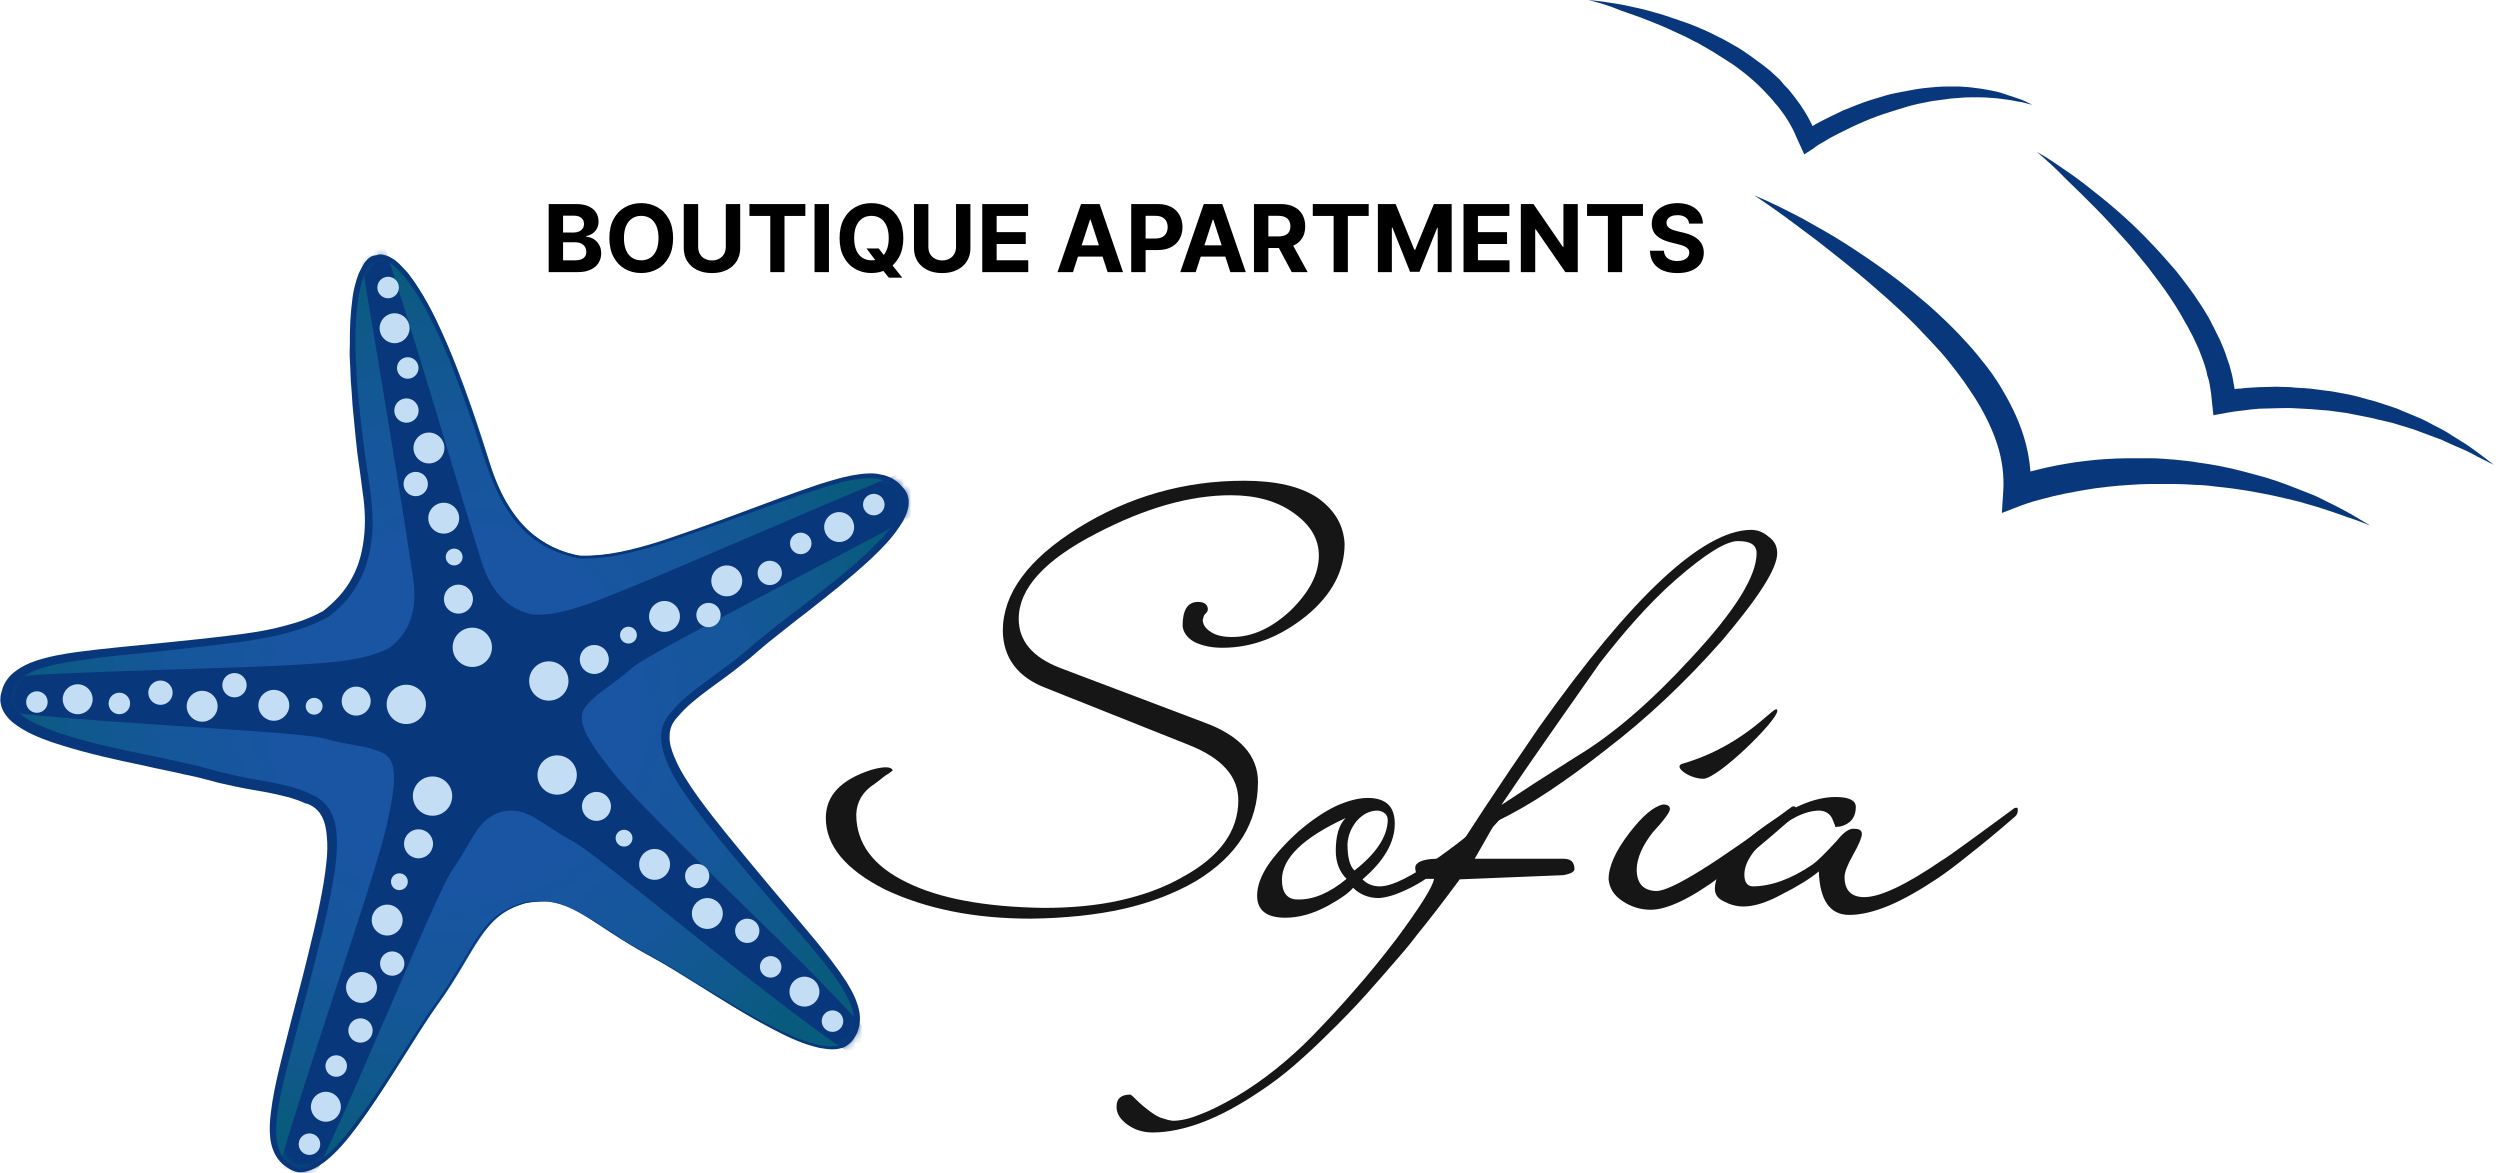 <svg width="358" height="168" viewBox="0 0 358 168" fill="none" xmlns="http://www.w3.org/2000/svg">
<g clip-path="url(#clip0_232_324)">
<path d="M75.105 129.275C81.608 128.002 84.558 132.356 92.939 136.845C101.32 141.334 118.216 154.198 121.77 148.771C125.323 143.344 117.479 137.18 103.466 119.962C96.493 111.386 93.073 105.892 96.493 102.341C98.839 99.326 102.795 97.383 107.824 93.028C114.931 86.797 132.9 75.407 129.078 70.181C125.256 64.956 116.741 70.114 95.755 77.216C90.257 79.092 86.033 79.762 82.815 79.628C77.384 78.623 72.49 75.139 69.741 66.094C59.483 32.997 53.918 36.816 53.918 36.816C53.918 36.816 47.28 35.811 52.443 70.047C53.85 79.36 50.968 84.653 46.542 87.936C43.726 89.477 39.636 90.683 33.87 91.42C11.946 94.167 1.956 93.229 0.816 99.594C-0.324 105.959 20.729 108.371 29.915 110.85C36.351 112.592 40.776 112.592 44.196 114.267C48.822 115.942 48.151 122.374 45.604 133.16C40.508 154.734 36.15 163.712 41.715 167.062C47.28 170.345 56.868 151.451 62.433 143.746C67.93 136.175 68.668 130.95 75.105 129.275Z" fill="#165CA9"/>
<path d="M75.431 129.275C81.934 128.002 84.885 132.356 93.265 136.845C101.646 141.334 118.542 154.198 122.096 148.771C125.649 143.344 117.805 137.18 103.792 119.962C96.819 111.386 93.4 105.892 96.819 102.341C99.166 99.326 103.121 97.383 108.15 93.028C115.257 86.797 133.226 75.407 129.404 70.181C125.582 64.956 117.067 70.114 96.081 77.216C90.584 79.092 86.359 79.762 83.141 79.628C77.71 78.623 72.816 75.139 70.067 66.094C59.809 32.997 54.244 36.816 54.244 36.816C54.244 36.816 47.606 35.811 52.769 70.047C54.177 79.36 51.294 84.653 46.868 87.936C44.053 89.477 39.963 90.683 34.197 91.42C12.272 94.167 2.282 93.229 1.142 99.594C0.002 105.959 21.055 108.371 30.241 110.85C36.677 112.592 41.102 112.592 44.522 114.267C49.148 115.942 48.478 122.374 45.93 133.16C40.834 154.734 36.476 163.712 42.041 167.062C47.606 170.345 57.194 151.451 62.759 143.746C68.257 136.175 68.994 130.95 75.431 129.275Z" fill="url(#paint0_radial_232_324)"/>
<mask id="mask0_232_324" style="mask-type:alpha" maskUnits="userSpaceOnUse" x="1" y="36" width="129" height="132">
<path d="M75.431 129.275C81.934 128.002 84.885 132.356 93.265 136.845C101.646 141.334 118.542 154.198 122.096 148.771C125.649 143.344 117.805 137.18 103.792 119.962C96.819 111.386 93.4 105.892 96.819 102.341C99.166 99.326 103.121 97.383 108.15 93.028C115.257 86.797 133.226 75.407 129.404 70.181C125.582 64.956 117.067 70.114 96.081 77.216C90.584 79.092 86.359 79.762 83.141 79.628C77.71 78.623 72.816 75.139 70.067 66.094C59.809 32.997 54.244 36.816 54.244 36.816C54.244 36.816 47.606 35.811 52.769 70.047C54.177 79.36 51.294 84.653 46.868 87.936C44.053 89.477 39.963 90.683 34.197 91.42C12.272 94.167 2.282 93.229 1.142 99.594C0.002 105.959 21.055 108.371 30.241 110.85C36.677 112.592 41.102 112.592 44.522 114.267C49.148 115.942 48.478 122.374 45.93 133.16C40.834 154.734 36.476 163.712 42.041 167.062C47.606 170.345 57.194 151.451 62.759 143.746C68.257 136.175 68.994 130.95 75.431 129.275Z" fill="url(#paint1_radial_232_324)"/>
</mask>
<g mask="url(#mask0_232_324)">
<path d="M71.947 116.21C75.635 115.474 77.311 117.952 82.071 120.498C86.831 123.044 125.518 156.41 127.529 153.328C129.541 150.246 96.017 120.632 88.038 110.918C84.082 106.027 82.138 102.945 84.082 100.935C85.423 99.26 87.703 98.121 90.519 95.642C94.542 92.091 154.751 62.946 152.605 59.998C150.46 57.05 95.548 82.644 83.68 86.664C80.529 87.736 78.182 88.138 76.372 88.004C73.288 87.401 70.539 85.458 68.93 80.366C63.097 61.606 44.122 -4.656 51.43 35.477C51.43 35.477 56.191 63.214 59.141 82.644C59.945 87.937 58.269 90.885 55.788 92.761C54.179 93.632 51.9 94.302 48.614 94.704C36.144 96.245 -9.449 95.642 -10.052 99.26C-10.723 102.878 41.239 104.285 46.402 105.759C50.022 106.764 52.57 106.764 54.515 107.702C57.129 108.64 56.727 112.325 55.319 118.421C52.436 130.682 34.669 178.252 37.82 180.128C40.971 182.004 61.689 128.806 64.84 124.451C67.857 120.163 68.326 117.215 71.947 116.21Z" fill="#08377C"/>
</g>
<path d="M75.105 129.208C76.245 129.007 77.384 128.94 78.524 129.074C79.664 129.208 80.737 129.543 81.809 130.012C83.888 130.95 85.698 132.29 87.643 133.496C89.52 134.769 91.464 135.908 93.476 136.98C95.487 138.052 97.365 139.258 99.309 140.464C103.198 142.809 107.019 145.221 111.042 147.231C113.054 148.236 115.132 149.174 117.278 149.643C118.35 149.844 119.49 149.978 120.429 149.576C120.898 149.375 121.233 149.04 121.569 148.638C121.837 148.169 122.038 147.7 122.172 147.164C122.44 146.159 122.239 145.087 121.904 144.015C121.502 143.01 120.965 142.005 120.362 141.067C119.155 139.191 117.68 137.449 116.272 135.707L107.422 125.456C104.472 121.972 101.589 118.555 98.907 114.87C97.566 112.994 96.292 111.118 95.42 108.907C95.018 107.835 94.616 106.629 94.683 105.356C94.683 104.083 95.286 102.81 96.158 101.939L96.091 102.006C97.432 100.331 99.041 99.126 100.65 97.919C102.259 96.713 103.868 95.575 105.41 94.369C106.215 93.766 106.952 93.096 107.69 92.493C108.427 91.823 109.232 91.22 110.036 90.55C111.579 89.277 113.188 88.071 114.797 86.865C117.948 84.453 121.166 81.974 124.049 79.294C125.457 77.954 126.865 76.547 128.005 74.939C128.542 74.135 129.011 73.264 129.145 72.393C129.212 71.924 129.212 71.522 129.078 71.12C129.011 70.919 128.877 70.718 128.81 70.517C128.676 70.316 128.542 70.115 128.408 69.981C127.804 69.311 126.999 68.842 126.061 68.641C125.122 68.44 124.184 68.44 123.178 68.574C121.233 68.775 119.289 69.378 117.412 69.981C113.59 71.187 109.835 72.594 106.081 73.934C102.326 75.274 98.571 76.614 94.75 77.887C92.805 78.49 90.861 79.026 88.916 79.428C86.972 79.83 84.894 80.031 82.882 79.964C80.67 79.495 78.457 78.691 76.58 77.284C74.703 75.944 73.227 74.068 72.088 72.125C70.948 70.115 70.143 67.971 69.406 65.827C68.668 63.683 68.065 61.539 67.26 59.395L66.12 56.179C65.718 55.107 65.316 54.102 64.913 53.03L64.31 51.422L63.64 49.881C63.17 48.876 62.768 47.804 62.232 46.799C61.762 45.794 61.226 44.789 60.69 43.784C60.421 43.315 60.153 42.779 59.818 42.31L58.879 40.903C58.544 40.434 58.209 40.032 57.873 39.563C57.538 39.161 57.136 38.759 56.734 38.357L56.13 37.821C55.929 37.687 55.661 37.553 55.46 37.419C55.326 37.352 55.259 37.352 55.125 37.285C54.99 37.218 54.923 37.218 54.789 37.218C54.655 37.218 54.588 37.151 54.454 37.218C54.387 37.218 54.253 37.285 54.186 37.285H53.985L53.918 37.352C53.918 37.352 53.784 37.352 53.65 37.419C53.583 37.419 53.448 37.486 53.381 37.553C53.247 37.62 53.18 37.687 53.113 37.754C53.046 37.821 52.912 37.955 52.845 38.022C52.711 38.223 52.577 38.424 52.443 38.692L52.108 39.429C51.906 39.965 51.772 40.501 51.638 41.037C51.504 41.573 51.437 42.109 51.303 42.645L51.102 44.32C51.035 44.856 51.035 45.459 50.968 45.995C50.901 47.134 50.901 48.273 50.901 49.345C50.901 50.484 50.968 51.623 51.035 52.695L51.102 54.37L51.236 56.045C51.37 57.184 51.437 58.323 51.571 59.395L51.973 62.745C52.242 65.023 52.577 67.234 52.912 69.445C53.247 71.723 53.448 74.001 53.314 76.346C53.113 78.624 52.644 80.969 51.504 83.113C50.431 85.257 48.822 86.999 46.945 88.406H46.878C45.068 89.411 43.123 90.081 41.179 90.617C39.234 91.153 37.223 91.488 35.212 91.823C31.189 92.359 27.233 92.761 23.277 93.23C19.321 93.632 15.298 93.967 11.343 94.57C9.398 94.838 7.454 95.173 5.644 95.776C3.833 96.379 2.224 97.383 1.755 99.126C1.688 99.326 1.621 99.528 1.621 99.728C1.621 99.93 1.554 100.13 1.621 100.264C1.621 100.599 1.822 101.001 2.023 101.336C2.492 102.006 3.297 102.609 4.101 103.078C5.778 104.016 7.588 104.686 9.465 105.289C13.22 106.495 17.176 107.299 21.064 108.103C23.009 108.505 24.953 108.907 26.965 109.376C27.97 109.577 28.909 109.845 29.915 110.113C30.853 110.381 31.859 110.649 32.798 110.85C34.742 111.319 36.687 111.654 38.631 111.989C40.575 112.391 42.654 112.793 44.531 113.731H44.464C45.671 114.133 46.744 115.071 47.347 116.21C47.95 117.349 48.152 118.555 48.219 119.761C48.353 122.106 48.018 124.384 47.615 126.662C46.811 131.151 45.671 135.506 44.531 139.928L41.045 153.06C40.508 155.271 39.972 157.415 39.704 159.626C39.57 160.698 39.502 161.837 39.57 162.909C39.704 163.981 39.972 165.053 40.642 165.857C40.978 166.258 41.38 166.593 41.849 166.861C42.319 167.129 42.788 167.263 43.257 167.196C44.263 167.129 45.269 166.527 46.14 165.924C47.883 164.584 49.358 162.842 50.7 161.033C53.448 157.482 55.862 153.596 58.276 149.844C59.483 147.968 60.69 146.025 62.031 144.149C63.371 142.34 64.578 140.464 65.718 138.521C66.925 136.578 67.998 134.568 69.406 132.826C70.143 131.955 70.948 131.151 71.954 130.548C72.959 129.945 74.032 129.476 75.105 129.208ZM75.172 129.342C74.099 129.677 73.026 130.079 72.088 130.682C71.149 131.285 70.344 132.089 69.607 132.96C68.199 134.702 67.126 136.712 65.919 138.655C64.779 140.598 63.573 142.541 62.232 144.35C60.958 146.226 59.751 148.102 58.544 150.045C56.13 153.864 53.784 157.75 51.102 161.368C49.761 163.177 48.286 164.986 46.475 166.393C45.537 167.062 44.531 167.732 43.257 167.866C42.654 167.933 41.983 167.732 41.447 167.397C40.91 167.062 40.441 166.727 40.039 166.258C39.234 165.321 38.832 164.115 38.698 162.976C38.564 161.837 38.631 160.631 38.765 159.492C39.033 157.214 39.502 155.003 40.039 152.792C41.112 148.37 42.252 144.015 43.391 139.66C44.464 135.305 45.604 130.883 46.341 126.461C46.677 124.25 47.012 122.039 46.811 119.895C46.744 118.823 46.542 117.751 46.073 116.88C45.604 116.009 44.866 115.406 43.928 115.071H43.861H43.794C42.117 114.267 40.173 113.865 38.229 113.463C36.284 113.128 34.273 112.793 32.328 112.324C31.323 112.123 30.384 111.855 29.378 111.587C28.44 111.319 27.434 111.118 26.495 110.917C24.551 110.448 22.607 110.113 20.662 109.644C16.773 108.84 12.818 107.969 8.929 106.763C6.985 106.16 5.04 105.49 3.23 104.418C2.358 103.882 1.42 103.279 0.749 102.274C0.414 101.805 0.146 101.202 0.079 100.599C0.012 100.264 0.079 99.996 0.079 99.662C0.146 99.394 0.213 99.126 0.28 98.858C0.414 98.322 0.682 97.785 1.017 97.317C1.353 96.847 1.755 96.446 2.224 96.111C3.096 95.441 4.101 94.972 5.107 94.637C7.119 93.967 9.13 93.632 11.074 93.364C15.097 92.828 19.053 92.493 23.009 92.091C26.965 91.689 30.988 91.287 34.943 90.751C36.888 90.483 38.832 90.148 40.776 89.612C42.654 89.143 44.531 88.473 46.207 87.535L46.14 87.602C47.883 86.262 49.426 84.654 50.431 82.711C51.504 80.768 51.973 78.624 52.175 76.413C52.376 74.202 52.175 71.991 51.839 69.78C51.571 67.502 51.169 65.291 50.968 63.013L50.632 59.596C50.498 58.457 50.431 57.318 50.364 56.179L50.23 54.504L50.163 52.829C50.096 51.69 50.029 50.551 50.096 49.412C50.096 48.273 50.096 47.134 50.163 45.995C50.23 45.392 50.23 44.856 50.297 44.253L50.498 42.511C50.565 41.975 50.7 41.372 50.834 40.836C50.968 40.3 51.169 39.697 51.37 39.161L51.772 38.357C51.906 38.089 52.108 37.821 52.242 37.553C52.644 37.084 53.113 36.548 53.985 36.548L53.717 36.615C54.521 36.213 55.125 36.548 55.728 36.749C55.996 36.883 56.264 37.084 56.533 37.218L57.203 37.821C57.605 38.223 58.008 38.692 58.41 39.094C58.745 39.563 59.08 40.032 59.416 40.501L60.354 41.975C60.69 42.444 60.891 42.98 61.226 43.449C61.762 44.454 62.299 45.459 62.768 46.531C64.712 50.685 66.254 54.906 67.73 59.194C68.467 61.338 69.138 63.482 69.875 65.693C70.546 67.837 71.35 69.981 72.49 71.924C73.63 73.867 75.038 75.676 76.848 76.949C78.658 78.289 80.737 79.16 82.949 79.562C84.894 79.629 86.905 79.428 88.85 79.026C90.794 78.624 92.738 78.088 94.616 77.485C98.437 76.212 102.192 74.872 105.947 73.465C109.701 72.058 113.456 70.651 117.211 69.378C119.155 68.775 121.032 68.172 123.111 67.904C124.116 67.77 125.189 67.703 126.195 67.971C126.731 68.038 127.201 68.239 127.737 68.507C128.206 68.775 128.676 69.11 129.011 69.512C129.212 69.713 129.346 69.914 129.547 70.115C129.681 70.383 129.883 70.584 129.95 70.852C130.151 71.388 130.151 71.991 130.084 72.527C129.883 73.599 129.413 74.537 128.81 75.408C127.67 77.15 126.262 78.557 124.787 79.964C121.837 82.711 118.686 85.19 115.534 87.669C113.925 88.875 112.383 90.148 110.841 91.354C110.036 91.957 109.299 92.627 108.561 93.23C107.824 93.9 107.019 94.57 106.215 95.173C104.673 96.445 102.997 97.585 101.387 98.79C99.778 99.996 98.236 101.202 97.029 102.676C96.292 103.413 95.889 104.351 95.889 105.356C95.822 106.361 96.158 107.433 96.56 108.371C97.365 110.381 98.638 112.257 99.912 114.066C102.527 117.684 105.477 121.168 108.36 124.652C111.243 128.136 114.193 131.553 117.076 135.037C118.484 136.779 119.892 138.588 121.166 140.531C121.77 141.536 122.373 142.541 122.708 143.613C123.111 144.685 123.312 145.958 122.977 147.164C122.843 147.767 122.574 148.303 122.239 148.772C121.904 149.308 121.368 149.71 120.831 149.978C119.624 150.447 118.417 150.246 117.278 150.045C114.998 149.509 112.92 148.571 110.908 147.499C106.885 145.422 103.064 142.943 99.242 140.531C97.297 139.325 95.42 138.119 93.409 137.047C91.397 135.975 89.453 134.769 87.576 133.563C85.698 132.357 83.821 131.017 81.809 130.012C80.804 129.543 79.731 129.208 78.591 129.074C77.384 129.074 76.245 129.141 75.172 129.342Z" fill="#08377C"/>
<path d="M61.939 116.814C63.494 116.814 64.755 115.554 64.755 114C64.755 112.446 63.494 111.186 61.939 111.186C60.384 111.186 59.123 112.446 59.123 114C59.123 115.554 60.384 116.814 61.939 116.814Z" fill="#C3DDF4"/>
<path d="M59.932 122.91C61.08 122.91 62.011 121.98 62.011 120.833C62.011 119.686 61.08 118.756 59.932 118.756C58.784 118.756 57.853 119.686 57.853 120.833C57.853 121.98 58.784 122.91 59.932 122.91Z" fill="#C3DDF4"/>
<path d="M57.193 127.468C57.86 127.468 58.4 126.928 58.4 126.262C58.4 125.596 57.86 125.056 57.193 125.056C56.527 125.056 55.986 125.596 55.986 126.262C55.986 126.928 56.527 127.468 57.193 127.468Z" fill="#C3DDF4"/>
<path d="M55.447 133.966C56.669 133.966 57.66 132.976 57.66 131.755C57.66 130.534 56.669 129.544 55.447 129.544C54.225 129.544 53.234 130.534 53.234 131.755C53.234 132.976 54.225 133.966 55.447 133.966Z" fill="#C3DDF4"/>
<path d="M56.167 139.728C57.13 139.728 57.91 138.948 57.91 137.985C57.91 137.023 57.13 136.243 56.167 136.243C55.204 136.243 54.424 137.023 54.424 137.985C54.424 138.948 55.204 139.728 56.167 139.728Z" fill="#C3DDF4"/>
<path d="M51.769 143.615C52.991 143.615 53.982 142.625 53.982 141.404C53.982 140.182 52.991 139.192 51.769 139.192C50.547 139.192 49.557 140.182 49.557 141.404C49.557 142.625 50.547 143.615 51.769 143.615Z" fill="#C3DDF4"/>
<path d="M51.622 149.309C52.585 149.309 53.365 148.529 53.365 147.566C53.365 146.604 52.585 145.824 51.622 145.824C50.659 145.824 49.879 146.604 49.879 147.566C49.879 148.529 50.659 149.309 51.622 149.309Z" fill="#C3DDF4"/>
<path d="M48.146 154.198C48.997 154.198 49.688 153.508 49.688 152.656C49.688 151.805 48.997 151.115 48.146 151.115C47.294 151.115 46.603 151.805 46.603 152.656C46.603 153.508 47.294 154.198 48.146 154.198Z" fill="#C3DDF4"/>
<path d="M46.667 160.631C47.852 160.631 48.812 159.671 48.812 158.487C48.812 157.303 47.852 156.343 46.667 156.343C45.482 156.343 44.522 157.303 44.522 158.487C44.522 159.671 45.482 160.631 46.667 160.631Z" fill="#C3DDF4"/>
<path d="M44.316 165.387C45.167 165.387 45.858 164.697 45.858 163.846C45.858 162.995 45.167 162.305 44.316 162.305C43.464 162.305 42.773 162.995 42.773 163.846C42.773 164.697 43.464 165.387 44.316 165.387Z" fill="#C3DDF4"/>
<path d="M58.183 103.682C59.738 103.682 60.999 102.422 60.999 100.868C60.999 99.314 59.738 98.054 58.183 98.054C56.628 98.054 55.367 99.314 55.367 100.868C55.367 102.422 56.628 103.682 58.183 103.682Z" fill="#C3DDF4"/>
<path d="M51.004 102.476C52.152 102.476 53.083 101.546 53.083 100.399C53.083 99.251 52.152 98.321 51.004 98.321C49.856 98.321 48.926 99.251 48.926 100.399C48.926 101.546 49.856 102.476 51.004 102.476Z" fill="#C3DDF4"/>
<path d="M44.986 102.341C45.653 102.341 46.193 101.801 46.193 101.135C46.193 100.469 45.653 99.929 44.986 99.929C44.32 99.929 43.779 100.469 43.779 101.135C43.779 101.801 44.32 102.341 44.986 102.341Z" fill="#C3DDF4"/>
<path d="M39.211 103.213C40.433 103.213 41.423 102.223 41.423 101.001C41.423 99.78 40.433 98.79 39.211 98.79C37.989 98.79 36.998 99.78 36.998 101.001C36.998 102.223 37.989 103.213 39.211 103.213Z" fill="#C3DDF4"/>
<path d="M33.577 99.863C34.54 99.863 35.321 99.083 35.321 98.121C35.321 97.159 34.54 96.379 33.577 96.379C32.614 96.379 31.834 97.159 31.834 98.121C31.834 99.083 32.614 99.863 33.577 99.863Z" fill="#C3DDF4"/>
<path d="M28.949 103.347C30.171 103.347 31.162 102.357 31.162 101.136C31.162 99.915 30.171 98.925 28.949 98.925C27.727 98.925 26.736 99.915 26.736 101.136C26.736 102.357 27.727 103.347 28.949 103.347Z" fill="#C3DDF4"/>
<path d="M22.98 100.935C23.942 100.935 24.723 100.155 24.723 99.192C24.723 98.23 23.942 97.45 22.98 97.45C22.017 97.45 21.236 98.23 21.236 99.192C21.236 100.155 22.017 100.935 22.98 100.935Z" fill="#C3DDF4"/>
<path d="M17.091 102.276C17.943 102.276 18.633 101.586 18.633 100.735C18.633 99.883 17.943 99.193 17.091 99.193C16.239 99.193 15.549 99.883 15.549 100.735C15.549 101.586 16.239 102.276 17.091 102.276Z" fill="#C3DDF4"/>
<path d="M11.124 102.276C12.309 102.276 13.27 101.316 13.27 100.132C13.27 98.947 12.309 97.987 11.124 97.987C9.939 97.987 8.979 98.947 8.979 100.132C8.979 101.316 9.939 102.276 11.124 102.276Z" fill="#C3DDF4"/>
<path d="M5.284 102.074C6.136 102.074 6.826 101.384 6.826 100.532C6.826 99.681 6.136 98.991 5.284 98.991C4.433 98.991 3.742 99.681 3.742 100.532C3.742 101.384 4.433 102.074 5.284 102.074Z" fill="#C3DDF4"/>
<path d="M67.636 95.51C69.192 95.51 70.452 94.249 70.452 92.695C70.452 91.141 69.192 89.881 67.636 89.881C66.081 89.881 64.82 91.141 64.82 92.695C64.82 94.249 66.081 95.51 67.636 95.51Z" fill="#C3DDF4"/>
<path d="M65.647 87.87C66.795 87.87 67.725 86.94 67.725 85.793C67.725 84.646 66.795 83.716 65.647 83.716C64.499 83.716 63.568 84.646 63.568 85.793C63.568 86.94 64.499 87.87 65.647 87.87Z" fill="#C3DDF4"/>
<path d="M65.039 80.971C65.705 80.971 66.246 80.431 66.246 79.765C66.246 79.099 65.705 78.559 65.039 78.559C64.372 78.559 63.832 79.099 63.832 79.765C63.832 80.431 64.372 80.971 65.039 80.971Z" fill="#C3DDF4"/>
<path d="M63.541 76.415C64.763 76.415 65.753 75.425 65.753 74.203C65.753 72.982 64.763 71.992 63.541 71.992C62.319 71.992 61.328 72.982 61.328 74.203C61.328 75.425 62.319 76.415 63.541 76.415Z" fill="#C3DDF4"/>
<path d="M59.532 71.054C60.495 71.054 61.276 70.274 61.276 69.311C61.276 68.349 60.495 67.569 59.532 67.569C58.569 67.569 57.789 68.349 57.789 69.311C57.789 70.274 58.569 71.054 59.532 71.054Z" fill="#C3DDF4"/>
<path d="M61.423 66.364C62.645 66.364 63.636 65.374 63.636 64.153C63.636 62.931 62.645 61.941 61.423 61.941C60.202 61.941 59.211 62.931 59.211 64.153C59.211 65.374 60.202 66.364 61.423 66.364Z" fill="#C3DDF4"/>
<path d="M58.204 60.534C59.167 60.534 59.947 59.754 59.947 58.792C59.947 57.83 59.167 57.05 58.204 57.05C57.241 57.05 56.461 57.83 56.461 58.792C56.461 59.754 57.241 60.534 58.204 60.534Z" fill="#C3DDF4"/>
<path d="M58.39 54.237C59.241 54.237 59.932 53.547 59.932 52.696C59.932 51.844 59.241 51.154 58.39 51.154C57.538 51.154 56.848 51.844 56.848 52.696C56.848 53.547 57.538 54.237 58.39 54.237Z" fill="#C3DDF4"/>
<path d="M56.505 49.146C57.69 49.146 58.65 48.186 58.65 47.002C58.65 45.817 57.69 44.857 56.505 44.857C55.32 44.857 54.359 45.817 54.359 47.002C54.359 48.186 55.32 49.146 56.505 49.146Z" fill="#C3DDF4"/>
<path d="M55.577 42.713C56.429 42.713 57.119 42.023 57.119 41.172C57.119 40.321 56.429 39.631 55.577 39.631C54.726 39.631 54.035 40.321 54.035 41.172C54.035 42.023 54.726 42.713 55.577 42.713Z" fill="#C3DDF4"/>
<path d="M78.591 100.332C80.147 100.332 81.407 99.072 81.407 97.517C81.407 95.963 80.147 94.703 78.591 94.703C77.036 94.703 75.775 95.963 75.775 97.517C75.775 99.072 77.036 100.332 78.591 100.332Z" fill="#C3DDF4"/>
<path d="M85.102 96.514C86.25 96.514 87.18 95.584 87.18 94.437C87.18 93.289 86.25 92.359 85.102 92.359C83.954 92.359 83.023 93.289 83.023 94.437C83.023 95.584 83.954 96.514 85.102 96.514Z" fill="#C3DDF4"/>
<path d="M89.994 92.156C90.66 92.156 91.201 91.616 91.201 90.95C91.201 90.284 90.66 89.744 89.994 89.744C89.327 89.744 88.787 90.284 88.787 90.95C88.787 91.616 89.327 92.156 89.994 92.156Z" fill="#C3DDF4"/>
<path d="M95.156 90.483C96.378 90.483 97.368 89.493 97.368 88.272C97.368 87.051 96.378 86.061 95.156 86.061C93.934 86.061 92.943 87.051 92.943 88.272C92.943 89.493 93.934 90.483 95.156 90.483Z" fill="#C3DDF4"/>
<path d="M101.456 89.814C102.419 89.814 103.199 89.034 103.199 88.071C103.199 87.109 102.419 86.329 101.456 86.329C100.493 86.329 99.713 87.109 99.713 88.071C99.713 89.034 100.493 89.814 101.456 89.814Z" fill="#C3DDF4"/>
<path d="M104.072 85.392C105.294 85.392 106.285 84.402 106.285 83.181C106.285 81.96 105.294 80.97 104.072 80.97C102.85 80.97 101.859 81.96 101.859 83.181C101.859 84.402 102.85 85.392 104.072 85.392Z" fill="#C3DDF4"/>
<path d="M110.232 83.784C111.194 83.784 111.975 83.004 111.975 82.042C111.975 81.08 111.194 80.3 110.232 80.3C109.269 80.3 108.488 81.08 108.488 82.042C108.488 83.004 109.269 83.784 110.232 83.784Z" fill="#C3DDF4"/>
<path d="M114.667 79.361C115.519 79.361 116.209 78.671 116.209 77.82C116.209 76.968 115.519 76.278 114.667 76.278C113.815 76.278 113.125 76.968 113.125 77.82C113.125 78.671 113.815 79.361 114.667 79.361Z" fill="#C3DDF4"/>
<path d="M120.167 77.619C121.352 77.619 122.313 76.659 122.313 75.474C122.313 74.29 121.352 73.33 120.167 73.33C118.982 73.33 118.021 74.29 118.021 75.474C118.021 76.659 118.982 77.619 120.167 77.619Z" fill="#C3DDF4"/>
<path d="M125.128 73.8C125.98 73.8 126.67 73.11 126.67 72.259C126.67 71.408 125.98 70.718 125.128 70.718C124.276 70.718 123.586 71.408 123.586 72.259C123.586 73.11 124.276 73.8 125.128 73.8Z" fill="#C3DDF4"/>
<path d="M79.785 113.798C81.34 113.798 82.601 112.538 82.601 110.983C82.601 109.429 81.34 108.169 79.785 108.169C78.23 108.169 76.969 109.429 76.969 110.983C76.969 112.538 78.23 113.798 79.785 113.798Z" fill="#C3DDF4"/>
<path d="M85.412 117.55C86.56 117.55 87.491 116.62 87.491 115.473C87.491 114.326 86.56 113.396 85.412 113.396C84.265 113.396 83.334 114.326 83.334 115.473C83.334 116.62 84.265 117.55 85.412 117.55Z" fill="#C3DDF4"/>
<path d="M89.365 121.233C90.032 121.233 90.572 120.693 90.572 120.026C90.572 119.36 90.032 118.82 89.365 118.82C88.698 118.82 88.158 119.36 88.158 120.026C88.158 120.693 88.698 121.233 89.365 121.233Z" fill="#C3DDF4"/>
<path d="M93.738 125.991C94.96 125.991 95.951 125.001 95.951 123.78C95.951 122.558 94.96 121.568 93.738 121.568C92.516 121.568 91.525 122.558 91.525 123.78C91.525 125.001 92.516 125.991 93.738 125.991Z" fill="#C3DDF4"/>
<path d="M99.837 127.196C100.8 127.196 101.58 126.416 101.58 125.454C101.58 124.492 100.8 123.712 99.837 123.712C98.874 123.712 98.094 124.492 98.094 125.454C98.094 126.416 98.874 127.196 99.837 127.196Z" fill="#C3DDF4"/>
<path d="M101.293 133.025C102.515 133.025 103.505 132.035 103.505 130.814C103.505 129.593 102.515 128.603 101.293 128.603C100.071 128.603 99.08 129.593 99.08 130.814C99.08 132.035 100.071 133.025 101.293 133.025Z" fill="#C3DDF4"/>
<path d="M107.005 135.035C107.968 135.035 108.748 134.255 108.748 133.293C108.748 132.331 107.968 131.551 107.005 131.551C106.042 131.551 105.262 132.331 105.262 133.293C105.262 134.255 106.042 135.035 107.005 135.035Z" fill="#C3DDF4"/>
<path d="M110.36 139.995C111.212 139.995 111.903 139.305 111.903 138.454C111.903 137.603 111.212 136.913 110.36 136.913C109.509 136.913 108.818 137.603 108.818 138.454C108.818 139.305 109.509 139.995 110.36 139.995Z" fill="#C3DDF4"/>
<path d="M115.196 144.147C116.381 144.147 117.342 143.187 117.342 142.003C117.342 140.818 116.381 139.858 115.196 139.858C114.011 139.858 113.051 140.818 113.051 142.003C113.051 143.187 114.011 144.147 115.196 144.147Z" fill="#C3DDF4"/>
<path d="M119.214 147.766C120.066 147.766 120.756 147.076 120.756 146.225C120.756 145.374 120.066 144.684 119.214 144.684C118.362 144.684 117.672 145.374 117.672 146.225C117.672 147.076 118.362 147.766 119.214 147.766Z" fill="#C3DDF4"/>
<path d="M251.197 27.967C253.477 28.905 255.689 30.044 257.902 31.183C258.975 31.786 260.048 32.389 261.12 32.992C262.193 33.595 263.266 34.265 264.339 34.935C266.417 36.275 268.496 37.682 270.507 39.156C272.518 40.63 274.463 42.238 276.34 43.846C278.217 45.52 280.028 47.263 281.704 49.139C282.575 50.077 283.38 51.081 284.185 52.086C284.989 53.091 285.727 54.163 286.397 55.235C287.738 57.446 288.945 59.791 289.75 62.337C290.554 64.883 290.956 67.63 290.755 70.377L288.006 68.367C288.61 68.166 289.146 67.965 289.683 67.831C290.219 67.697 290.755 67.496 291.359 67.362C292.431 67.094 293.571 66.826 294.644 66.625C295.784 66.424 296.857 66.223 297.996 66.089C299.136 65.955 300.209 65.821 301.349 65.754C302.489 65.687 303.561 65.62 304.701 65.62C305.841 65.62 306.914 65.62 308.054 65.62C309.193 65.62 310.266 65.754 311.406 65.821C312.546 65.955 313.618 66.022 314.691 66.223C315.764 66.357 316.904 66.558 317.977 66.759C319.049 66.96 320.122 67.228 321.195 67.496C322.268 67.764 323.34 68.099 324.413 68.367C325.486 68.702 326.492 69.037 327.564 69.439C328.57 69.841 329.643 70.243 330.649 70.645C331.185 70.846 331.654 71.047 332.191 71.315L333.666 72.052C334.671 72.521 335.61 73.057 336.616 73.593C337.554 74.129 338.493 74.732 339.432 75.268C338.426 74.866 337.42 74.464 336.348 74.129C335.342 73.794 334.336 73.392 333.263 73.057C332.258 72.722 331.185 72.387 330.179 72.119C329.173 71.784 328.101 71.583 327.028 71.315C325.955 71.047 324.95 70.846 323.877 70.645C322.804 70.444 321.798 70.243 320.726 70.109C319.653 69.908 318.58 69.841 317.574 69.707C316.502 69.573 315.429 69.439 314.423 69.439C313.35 69.372 312.277 69.305 311.272 69.305C310.199 69.305 309.126 69.305 308.121 69.305C307.048 69.305 305.975 69.372 304.969 69.439C303.897 69.506 302.891 69.573 301.818 69.707C299.74 69.908 297.661 70.31 295.583 70.712C294.577 70.913 293.504 71.181 292.498 71.449C292.029 71.583 291.493 71.717 291.023 71.851C290.554 71.985 290.018 72.186 289.615 72.32L286.665 73.459L286.867 70.31C287.001 68.166 286.732 65.955 286.062 63.811C285.391 61.667 284.386 59.59 283.179 57.58C282.575 56.575 281.905 55.637 281.235 54.632C280.564 53.694 279.827 52.756 279.089 51.818C278.351 50.88 277.547 50.01 276.742 49.139C275.938 48.267 275.066 47.397 274.262 46.526C272.585 44.851 270.775 43.176 268.898 41.568C267.088 39.96 265.21 38.419 263.266 36.878C262.327 36.141 261.321 35.337 260.383 34.6C259.377 33.863 258.438 33.126 257.433 32.389C255.22 30.714 253.209 29.307 251.197 27.967Z" fill="#08377C"/>
<path d="M291.682 21.743C293.358 22.681 294.967 23.82 296.509 24.892C297.314 25.428 298.051 26.031 298.856 26.634C299.593 27.237 300.398 27.84 301.135 28.443C302.61 29.649 304.085 30.922 305.493 32.262C306.164 32.932 306.901 33.602 307.572 34.339C308.242 35.009 308.913 35.746 309.583 36.483C310.254 37.22 310.857 37.957 311.528 38.694C312.131 39.431 312.735 40.235 313.338 41.039L314.21 42.245L315.014 43.451C315.282 43.853 315.551 44.255 315.819 44.724C316.087 45.126 316.355 45.595 316.556 45.997C316.757 46.466 317.026 46.868 317.227 47.337L317.897 48.677C318.299 49.615 318.702 50.553 318.97 51.491L319.238 52.228L319.439 52.965C319.573 53.434 319.707 53.97 319.775 54.439C319.842 54.975 319.976 55.444 320.043 55.98L320.177 57.521L318.165 55.98C318.635 55.846 319.104 55.779 319.506 55.779C319.976 55.712 320.378 55.645 320.847 55.645C321.719 55.511 322.59 55.511 323.462 55.444C324.334 55.444 325.205 55.377 326.077 55.377C326.949 55.444 327.82 55.377 328.692 55.511C329.563 55.578 330.435 55.578 331.307 55.712C332.178 55.846 333.05 55.913 333.922 56.047L336.469 56.516C337.341 56.717 338.146 56.918 339.017 57.186C339.889 57.387 340.693 57.655 341.498 57.923L342.705 58.325C343.107 58.459 343.509 58.593 343.912 58.794L346.325 59.799C347.13 60.134 347.867 60.536 348.605 60.938C349.342 61.34 350.147 61.675 350.885 62.211C351.622 62.68 352.36 63.148 353.03 63.55C353.768 64.019 354.438 64.555 355.109 65.025L357.12 66.566L354.84 65.427C354.103 65.025 353.365 64.623 352.561 64.287C351.756 63.953 351.019 63.617 350.281 63.282C349.544 62.881 348.739 62.68 347.934 62.345C347.13 62.077 346.392 61.742 345.588 61.474L343.174 60.737C342.37 60.469 341.565 60.335 340.76 60.134C339.956 59.933 339.151 59.732 338.347 59.598C337.542 59.464 336.738 59.263 335.933 59.129L333.452 58.794C332.648 58.727 331.843 58.66 330.971 58.593C330.167 58.526 329.362 58.526 328.491 58.459C327.686 58.392 326.882 58.459 326.01 58.459C325.205 58.459 324.401 58.526 323.529 58.526C322.725 58.593 321.92 58.66 321.115 58.794C320.311 58.861 319.506 58.995 318.769 59.129L316.959 59.464L316.757 57.588L316.623 56.315C316.556 55.913 316.489 55.444 316.422 55.042C316.355 54.573 316.221 54.171 316.087 53.769L315.953 53.099L315.752 52.429C315.483 51.558 315.148 50.754 314.813 49.883C314.411 49.079 314.076 48.208 313.606 47.404C313.405 47.002 313.204 46.6 312.936 46.198C312.735 45.796 312.466 45.394 312.265 44.992L311.528 43.786L310.79 42.647C310.254 41.843 309.717 41.106 309.181 40.369C308.645 39.632 308.041 38.895 307.505 38.158C306.901 37.421 306.298 36.684 305.695 35.947C305.091 35.21 304.488 34.54 303.817 33.803C302.543 32.396 301.269 30.989 299.928 29.649C298.588 28.309 297.247 26.969 295.839 25.629C294.565 24.289 293.157 23.016 291.682 21.743Z" fill="#08377C"/>
<path d="M227.461 0.001C229.07 0.135 230.679 0.403 232.288 0.671C233.898 1.006 235.507 1.341 237.049 1.81C237.853 2.011 238.591 2.279 239.395 2.547C240.2 2.815 240.937 3.083 241.742 3.351C242.48 3.619 243.284 3.954 244.022 4.289C244.759 4.624 245.497 4.959 246.234 5.361C246.972 5.696 247.709 6.165 248.447 6.567C249.184 6.969 249.855 7.438 250.525 7.907C251.196 8.376 251.866 8.912 252.537 9.381L253.542 10.185L254.481 11.056C254.816 11.324 255.084 11.659 255.353 11.994C255.621 12.329 255.956 12.597 256.224 12.932C256.761 13.602 257.297 14.272 257.766 14.942C258.236 15.679 258.705 16.349 259.107 17.153C259.51 17.89 259.845 18.694 260.18 19.498L258.169 18.895C258.839 18.493 259.443 18.091 260.046 17.756C260.649 17.421 261.32 17.086 261.99 16.751C262.661 16.416 263.264 16.148 263.935 15.813C264.605 15.545 265.276 15.277 265.946 15.009C267.287 14.473 268.695 14.071 270.036 13.669C270.707 13.468 271.444 13.334 272.115 13.2C272.852 13.066 273.523 12.932 274.26 12.798C274.998 12.664 275.668 12.597 276.406 12.53C277.143 12.463 277.814 12.396 278.551 12.396C279.289 12.396 279.959 12.396 280.697 12.396C281.434 12.463 282.105 12.463 282.842 12.597C283.58 12.664 284.25 12.798 284.988 12.932C285.658 13.066 286.396 13.2 287.066 13.468L288.072 13.803L289.078 14.138C289.748 14.339 290.351 14.674 291.022 15.009C290.351 14.875 289.681 14.607 288.943 14.54L287.938 14.339L286.932 14.205C286.597 14.138 286.262 14.138 285.926 14.071C285.591 14.071 285.256 14.004 284.921 14.004C284.25 13.937 283.513 13.937 282.842 13.937C282.172 13.937 281.434 13.937 280.764 14.004C280.093 14.071 279.423 14.071 278.685 14.205C278.015 14.272 277.344 14.406 276.674 14.473C276.003 14.607 275.333 14.741 274.662 14.875C273.992 15.009 273.321 15.21 272.651 15.411C271.98 15.612 271.31 15.813 270.707 16.014C269.433 16.416 268.092 16.885 266.885 17.421C265.611 17.957 264.404 18.56 263.197 19.163C262.594 19.498 261.99 19.766 261.387 20.168C260.784 20.503 260.18 20.838 259.711 21.24L258.37 22.111L257.699 20.637C257.364 19.967 257.096 19.23 256.761 18.56C256.425 17.89 256.023 17.22 255.621 16.617C255.152 16.014 254.749 15.344 254.213 14.808C253.945 14.473 253.744 14.205 253.475 13.937C253.207 13.669 252.939 13.334 252.671 13.066L251.866 12.262L250.995 11.458C250.391 10.922 249.788 10.453 249.184 9.984C248.581 9.515 247.91 9.046 247.24 8.644C246.569 8.242 245.899 7.773 245.229 7.371C244.558 6.969 243.82 6.567 243.15 6.165C242.413 5.83 241.742 5.428 241.005 5.093C239.597 4.423 238.121 3.753 236.579 3.15C235.842 2.882 235.104 2.547 234.3 2.279C233.562 2.011 232.758 1.743 232.02 1.475C230.612 0.872 229.07 0.403 227.461 0.001Z" fill="#08377C"/>
<path d="M192.546 77.886C192.546 81.705 190.736 85.189 187.049 88.204C183.294 91.219 179.338 92.76 175.047 92.76C173.505 92.76 172.164 92.492 170.957 91.888C169.951 91.285 169.415 90.481 169.348 89.611C169.348 87.332 170.086 86.194 171.561 86.194C172.432 86.194 172.902 86.529 172.969 87.198C172.969 87.466 172.834 87.734 172.566 87.936C172.432 88.07 172.432 88.136 172.365 88.27C172.365 88.404 172.298 88.538 172.231 88.74C172.231 89.409 172.633 90.013 173.371 90.481C174.175 91.017 175.181 91.219 176.455 91.219C179.338 91.219 182.087 89.945 184.769 87.466C187.451 84.854 188.859 82.241 188.859 79.561C188.859 77.149 187.652 75.139 185.171 73.397C182.892 71.789 179.941 70.918 176.254 70.918C170.421 70.918 164.051 72.727 157.078 76.345C149.636 80.164 145.881 84.251 145.881 88.606C145.881 91.754 147.826 94.099 151.782 95.64L172.499 103.479C177.595 105.355 180.143 108.236 180.143 111.988C180.143 117.817 177.193 122.574 171.225 126.192C168.208 127.934 164.722 129.274 160.9 130.145C157.011 131.016 152.586 131.485 147.625 131.552C139.512 131.552 132.606 130.145 126.773 127.398C121.074 124.517 118.258 121.1 118.258 117.147C118.258 113.931 120.403 111.653 124.761 110.246C126.639 109.71 127.644 109.777 127.846 110.313C127.712 110.447 127.51 110.581 127.242 110.782C126.974 110.916 126.706 111.117 126.371 111.385C126.035 111.653 125.7 111.921 125.231 112.256C123.555 113.328 122.683 114.802 122.616 116.611C122.616 120.765 125.03 124.048 129.924 126.393C134.55 128.671 141.054 129.877 149.435 130.011C153.391 130.011 157.078 129.676 160.364 128.939C163.649 128.202 166.666 127.13 169.348 125.589C174.645 122.708 177.327 119.023 177.327 114.601C177.327 111.184 174.98 108.571 170.287 106.695L149.77 98.521C145.747 96.98 143.669 94.233 143.602 90.347C143.602 84.988 147.222 80.097 154.396 75.608C161.638 71.119 169.549 68.841 178.131 68.841C182.69 68.841 186.244 69.645 188.725 71.32C191.138 73.062 192.412 75.206 192.546 77.886Z" fill="#161616"/>
<path d="M215.421 116.075C215.421 116.209 215.421 116.343 215.354 116.477C215.354 116.611 215.219 116.745 215.085 116.946C213.275 119.224 210.459 121.569 206.637 124.181C204.559 125.655 202.816 126.794 201.274 127.464C199.731 128.201 198.458 128.536 197.452 128.603C196.044 128.603 194.77 128.134 193.764 127.129C193.295 127.732 192.155 128.603 190.211 129.675C187.998 130.881 185.987 131.417 184.042 131.417C181.36 131.417 180.02 130.345 180.02 128.268C180.02 126.861 180.556 125.454 181.562 123.913C182.567 122.44 184.042 120.765 185.987 119.023C187.864 117.415 189.674 116.209 191.351 115.405C193.027 114.668 194.502 114.266 195.843 114.266C198.458 114.266 199.731 115.472 199.731 117.951C199.731 120.631 198.189 123.311 195.105 125.923C195.776 126.593 196.58 126.928 197.586 126.928C199.329 126.928 202.145 125.521 206.101 122.708C207.777 121.502 209.319 120.363 210.727 119.157C212.135 117.951 213.409 116.812 214.549 115.606C214.616 115.472 214.75 115.405 215.018 115.539C215.287 115.673 215.421 115.807 215.421 116.075ZM192.826 125.856C191.82 124.851 191.283 123.511 191.283 121.837C191.283 119.626 191.753 118.085 192.692 117.147C186.59 119.961 183.573 122.908 183.573 125.99C183.573 127.799 184.311 128.804 185.786 128.804C188.065 128.871 190.412 127.866 192.826 125.856ZM198.726 117.482C198.726 116.678 198.256 116.209 197.318 116.075C196.111 116.075 195.105 116.611 194.234 117.616C193.496 118.554 193.027 119.626 192.96 120.899C192.96 122.775 193.295 124.047 193.965 124.65C197.05 122.239 198.659 119.827 198.726 117.482Z" fill="#161616"/>
<path d="M254.493 79.225C254.493 81.436 251.811 85.59 246.514 91.821C241.418 97.583 235.921 102.809 229.953 107.365C227.07 109.642 224.388 111.585 221.773 113.327C219.159 115.069 216.678 116.476 214.197 117.682L211.18 122.975H223.919C224.925 122.975 225.461 123.444 225.461 124.449C225.461 124.851 224.925 125.119 223.919 125.32L209.034 125.923C206.554 129.273 204.542 131.886 203 133.762C201.525 135.705 200.452 136.911 199.916 137.514C198.709 138.921 197.301 140.529 195.692 142.338C194.083 144.147 192.139 146.157 189.859 148.368C188.384 149.842 186.842 151.249 185.3 152.589C183.758 153.929 182.081 155.202 180.338 156.341C177.455 158.284 174.706 159.758 172.225 160.696C169.745 161.634 167.331 162.17 165.051 162.17C163.643 162.17 162.436 161.768 161.431 161.031C160.425 160.294 159.889 159.49 159.889 158.485C159.889 157.279 160.559 156.743 161.9 156.743C162.101 156.877 162.302 157.078 162.504 157.279C162.839 157.614 163.375 158.15 164.247 158.82C164.917 159.356 165.521 159.758 166.124 160.026C166.728 160.227 167.331 160.428 167.934 160.495C169.007 160.495 170.281 160.227 171.756 159.624C173.231 159.088 174.974 158.217 177.053 157.011C180.875 154.733 184.495 151.852 187.915 148.368C189.993 146.224 192.071 144.013 194.083 141.668C196.094 139.39 198.039 136.978 199.983 134.432C203.402 129.809 205.213 126.928 205.347 125.856H204.475C203.268 125.856 202.665 125.32 202.665 124.248C202.665 123.511 203.671 123.042 205.548 122.975H207.895C208.9 121.367 210.442 118.955 212.521 115.806C214.599 112.657 217.214 108.772 220.433 104.082C233.708 85.389 243.832 75.942 250.738 75.875C251.677 75.875 252.548 76.21 253.286 76.88C254.157 77.483 254.493 78.287 254.493 79.225ZM251.543 79.225C251.543 78.019 250.671 77.483 248.861 77.483C247.184 77.483 244.234 79.292 240.01 82.977C237.932 84.786 236.055 86.729 234.244 88.739C232.434 90.749 230.758 92.826 229.082 94.97C227.473 97.248 225.461 100.129 223.114 103.479C220.768 106.829 218.019 110.781 215.002 115.27C216.209 114.466 217.751 113.461 219.494 112.322C221.237 111.183 223.383 109.843 225.796 108.303C231.026 105.154 236.524 100.397 242.29 94.099C248.458 87.466 251.543 82.508 251.543 79.225Z" fill="#161616"/>
<path d="M257.437 116.073C257.437 116.408 257.303 116.609 257.035 116.81C254.286 119.222 252.073 121.098 250.33 122.505C248.654 123.912 247.447 124.85 246.642 125.319C242.15 128.669 238.731 130.277 236.384 130.277C234.976 130.277 233.568 129.875 232.294 129.004C231.087 128.2 230.484 127.195 230.35 125.922C230.35 124.046 231.355 121.835 233.367 119.222C235.177 116.877 236.719 115.537 238.127 115.202C238.798 115.202 239.133 115.403 239.133 115.872C239.133 116.274 238.328 117.413 236.652 119.222C235.244 121.031 234.44 122.773 234.372 124.448C234.372 126.525 235.311 127.53 237.188 127.597C239.334 127.597 245.771 123.577 256.498 115.604C256.632 115.47 256.766 115.47 256.967 115.47C257.169 115.604 257.303 115.738 257.437 116.073Z" fill="#161616"/>
<path d="M254.507 101.805C254.507 103.212 245.992 111.52 243.914 111.52C241.902 111.52 239.555 109.778 240.896 109.376C250.551 106.562 254.507 100.264 254.507 101.805Z" fill="#161616"/>
<path d="M288.95 116.008C288.95 116.41 288.816 116.678 288.615 116.879C286 119.157 283.787 120.966 281.91 122.44C280.1 123.914 278.625 124.986 277.552 125.723C274.937 127.465 272.59 128.805 270.512 129.676C268.434 130.547 266.489 131.016 264.813 131.016C262.064 131.016 260.589 128.939 260.455 124.785C259.248 125.79 257.438 126.929 255.158 128.068C252.946 129.274 251.135 129.81 249.66 129.81C248.655 129.81 247.716 129.542 246.844 129.073C245.973 128.671 245.57 128.068 245.57 127.264C245.57 124.986 247.649 122.172 251.806 118.956C253.951 117.348 255.963 116.142 257.773 115.338C259.583 114.534 261.259 114.132 262.869 114.132C264.746 114.132 265.752 114.601 265.752 115.539C265.752 116.544 265.416 117.281 264.813 117.75C264.21 118.219 263.539 118.42 262.802 118.42C262.802 118.353 262.802 118.286 262.734 118.085C262.667 117.951 262.6 117.884 262.6 117.75C262.533 117.616 262.466 117.482 262.399 117.281C262.064 116.544 261.461 116.142 260.589 116.075C258.51 116.075 256.231 117.214 253.683 119.425C251.068 121.569 249.794 123.512 249.794 125.254C249.794 126.326 250.197 126.862 250.934 126.929C253.616 126.929 256.566 125.857 259.583 123.78C260.254 123.311 261.394 122.172 263.003 120.43C264.008 119.157 264.88 118.554 265.618 118.688C266.288 118.688 266.623 118.956 266.623 119.425C266.623 119.894 266.221 120.899 265.349 122.44C264.545 123.847 264.142 124.919 264.142 125.589C264.142 127.465 265.081 128.47 266.958 128.47C269.238 128.47 272.926 126.728 278.021 123.244C278.692 122.842 279.832 122.038 281.575 120.765C283.251 119.559 285.531 117.884 288.347 115.807C288.481 115.673 288.615 115.673 288.816 115.673C288.883 115.606 288.95 115.74 288.95 116.008Z" fill="#161616"/>
<path d="M78.572 38.967V29.22H82.474C83.191 29.22 83.789 29.326 84.268 29.539C84.747 29.752 85.108 30.047 85.349 30.424C85.59 30.799 85.71 31.23 85.71 31.719C85.71 32.099 85.634 32.434 85.482 32.723C85.33 33.008 85.12 33.243 84.854 33.427C84.59 33.608 84.289 33.737 83.95 33.813V33.908C84.321 33.924 84.668 34.029 84.992 34.222C85.319 34.416 85.583 34.687 85.787 35.036C85.99 35.382 86.091 35.794 86.091 36.273C86.091 36.79 85.963 37.252 85.706 37.658C85.452 38.061 85.076 38.38 84.578 38.615C84.08 38.849 83.466 38.967 82.736 38.967H78.572ZM80.632 37.282H82.312C82.887 37.282 83.305 37.173 83.569 36.954C83.832 36.732 83.964 36.437 83.964 36.069C83.964 35.799 83.899 35.561 83.769 35.355C83.639 35.148 83.453 34.987 83.212 34.869C82.974 34.752 82.69 34.693 82.36 34.693H80.632V37.282ZM80.632 33.299H82.16C82.442 33.299 82.693 33.25 82.912 33.151C83.134 33.05 83.309 32.907 83.436 32.723C83.566 32.539 83.631 32.318 83.631 32.061C83.631 31.709 83.505 31.425 83.255 31.209C83.007 30.994 82.655 30.886 82.198 30.886H80.632V33.299ZM96.388 34.093C96.388 35.156 96.187 36.061 95.784 36.806C95.384 37.552 94.839 38.121 94.147 38.515C93.459 38.905 92.684 39.1 91.825 39.1C90.958 39.1 90.181 38.903 89.493 38.51C88.804 38.117 88.26 37.547 87.86 36.801C87.46 36.056 87.261 35.153 87.261 34.093C87.261 33.031 87.46 32.126 87.86 31.381C88.26 30.635 88.804 30.067 89.493 29.677C90.181 29.284 90.958 29.087 91.825 29.087C92.684 29.087 93.459 29.284 94.147 29.677C94.839 30.067 95.384 30.635 95.784 31.381C96.187 32.126 96.388 33.031 96.388 34.093ZM94.299 34.093C94.299 33.405 94.196 32.824 93.99 32.352C93.787 31.879 93.5 31.52 93.129 31.276C92.757 31.032 92.323 30.91 91.825 30.91C91.326 30.91 90.892 31.032 90.521 31.276C90.149 31.52 89.861 31.879 89.654 32.352C89.451 32.824 89.35 33.405 89.35 34.093C89.35 34.782 89.451 35.363 89.654 35.835C89.861 36.308 90.149 36.667 90.521 36.911C90.892 37.155 91.326 37.277 91.825 37.277C92.323 37.277 92.757 37.155 93.129 36.911C93.5 36.667 93.787 36.308 93.99 35.835C94.196 35.363 94.299 34.782 94.299 34.093ZM103.935 29.22H105.996V35.55C105.996 36.261 105.826 36.882 105.487 37.415C105.15 37.948 104.679 38.364 104.073 38.662C103.467 38.957 102.761 39.105 101.955 39.105C101.146 39.105 100.439 38.957 99.833 38.662C99.227 38.364 98.756 37.948 98.419 37.415C98.083 36.882 97.915 36.261 97.915 35.55V29.22H99.976V35.374C99.976 35.745 100.057 36.075 100.218 36.364C100.383 36.652 100.615 36.879 100.913 37.044C101.211 37.209 101.559 37.292 101.955 37.292C102.355 37.292 102.703 37.209 102.998 37.044C103.296 36.879 103.526 36.652 103.688 36.364C103.853 36.075 103.935 35.745 103.935 35.374V29.22ZM107.32 30.919V29.22H115.325V30.919H112.341V38.967H110.304V30.919H107.32ZM118.704 29.22V38.967H116.643V29.22H118.704ZM124.078 35.578H125.829L126.71 36.711L127.576 37.72L129.208 39.766H127.286L126.162 38.386L125.587 37.568L124.078 35.578ZM129.356 34.093C129.356 35.156 129.154 36.061 128.751 36.806C128.352 37.552 127.806 38.121 127.114 38.515C126.426 38.905 125.652 39.1 124.792 39.1C123.926 39.1 123.148 38.903 122.46 38.51C121.771 38.117 121.227 37.547 120.828 36.801C120.428 36.056 120.228 35.153 120.228 34.093C120.228 33.031 120.428 32.126 120.828 31.381C121.227 30.635 121.771 30.067 122.46 29.677C123.148 29.284 123.926 29.087 124.792 29.087C125.652 29.087 126.426 29.284 127.114 29.677C127.806 30.067 128.352 30.635 128.751 31.381C129.154 32.126 129.356 33.031 129.356 34.093ZM127.267 34.093C127.267 33.405 127.163 32.824 126.957 32.352C126.754 31.879 126.467 31.52 126.096 31.276C125.725 31.032 125.29 30.91 124.792 30.91C124.294 30.91 123.859 31.032 123.488 31.276C123.117 31.52 122.828 31.879 122.622 32.352C122.419 32.824 122.317 33.405 122.317 34.093C122.317 34.782 122.419 35.363 122.622 35.835C122.828 36.308 123.117 36.667 123.488 36.911C123.859 37.155 124.294 37.277 124.792 37.277C125.29 37.277 125.725 37.155 126.096 36.911C126.467 36.667 126.754 36.308 126.957 35.835C127.163 35.363 127.267 34.782 127.267 34.093ZM136.903 29.22H138.963V35.55C138.963 36.261 138.793 36.882 138.454 37.415C138.118 37.948 137.647 38.364 137.041 38.662C136.435 38.957 135.729 39.105 134.923 39.105C134.114 39.105 133.406 38.957 132.8 38.662C132.194 38.364 131.723 37.948 131.387 37.415C131.05 36.882 130.882 36.261 130.882 35.55V29.22H132.943V35.374C132.943 35.745 133.024 36.075 133.186 36.364C133.351 36.652 133.582 36.879 133.881 37.044C134.179 37.209 134.526 37.292 134.923 37.292C135.323 37.292 135.67 37.209 135.965 37.044C136.263 36.879 136.493 36.652 136.655 36.364C136.82 36.075 136.903 35.745 136.903 35.374V29.22ZM140.659 38.967V29.22H147.226V30.919H142.719V33.242H146.888V34.941H142.719V37.268H147.245V38.967H140.659ZM153.646 38.967H151.438L154.803 29.22H157.458L160.818 38.967H158.61L156.168 31.448H156.092L153.646 38.967ZM153.508 35.136H158.724V36.744H153.508V35.136ZM161.991 38.967V29.22H165.837C166.576 29.22 167.206 29.361 167.726 29.644C168.246 29.923 168.643 30.312 168.916 30.81C169.192 31.305 169.33 31.876 169.33 32.523C169.33 33.17 169.19 33.741 168.911 34.236C168.632 34.731 168.227 35.117 167.697 35.393C167.171 35.669 166.533 35.807 165.784 35.807H163.333V34.155H165.451C165.848 34.155 166.174 34.087 166.431 33.951C166.692 33.811 166.885 33.619 167.012 33.375C167.142 33.127 167.207 32.843 167.207 32.523C167.207 32.199 167.142 31.917 167.012 31.676C166.885 31.432 166.692 31.243 166.431 31.11C166.171 30.973 165.841 30.905 165.442 30.905H164.052V38.967H161.991ZM171.223 38.967H169.014L172.379 29.22H175.035L178.395 38.967H176.186L173.745 31.448H173.669L171.223 38.967ZM171.085 35.136H176.301V36.744H171.085V35.136ZM179.568 38.967V29.22H183.413C184.149 29.22 184.777 29.352 185.298 29.615C185.821 29.875 186.219 30.245 186.492 30.724C186.768 31.2 186.906 31.76 186.906 32.404C186.906 33.051 186.767 33.608 186.487 34.075C186.208 34.538 185.804 34.893 185.274 35.141C184.747 35.388 184.109 35.512 183.361 35.512H180.786V33.855H183.028C183.421 33.855 183.748 33.802 184.008 33.694C184.268 33.586 184.462 33.424 184.589 33.208C184.719 32.993 184.784 32.724 184.784 32.404C184.784 32.08 184.719 31.808 184.589 31.585C184.462 31.363 184.266 31.195 184.003 31.081C183.743 30.964 183.415 30.905 183.018 30.905H181.628V38.967H179.568ZM184.831 34.531L187.254 38.967H184.979L182.609 34.531H184.831ZM187.991 30.919V29.22H195.996V30.919H193.012V38.967H190.975V30.919H187.991ZM197.314 29.22H199.856L202.54 35.769H202.654L205.338 29.22H207.879V38.967H205.881V32.623H205.8L203.277 38.919H201.916L199.394 32.599H199.313V38.967H197.314V29.22ZM209.577 38.967V29.22H216.145V30.919H211.638V33.242H215.807V34.941H211.638V37.268H216.164V38.967H209.577ZM225.935 29.22V38.967H224.155L219.915 32.832H219.844V38.967H217.783V29.22H219.592L223.799 35.35H223.884V29.22H225.935ZM227.267 30.919V29.22H235.271V30.919H232.288V38.967H230.251V30.919H227.267ZM241.877 32.023C241.839 31.639 241.676 31.341 241.387 31.129C241.098 30.916 240.706 30.81 240.211 30.81C239.875 30.81 239.591 30.857 239.36 30.953C239.128 31.044 238.95 31.173 238.827 31.338C238.706 31.503 238.646 31.69 238.646 31.9C238.639 32.074 238.676 32.226 238.755 32.356C238.838 32.486 238.95 32.599 239.093 32.694C239.236 32.786 239.401 32.867 239.588 32.937C239.775 33.004 239.975 33.061 240.188 33.108L241.063 33.318C241.488 33.413 241.879 33.54 242.234 33.699C242.589 33.857 242.897 34.052 243.157 34.284C243.417 34.516 243.619 34.788 243.762 35.102C243.908 35.416 243.982 35.777 243.985 36.183C243.982 36.779 243.83 37.296 243.528 37.734C243.23 38.169 242.799 38.507 242.234 38.748C241.672 38.986 240.995 39.105 240.202 39.105C239.415 39.105 238.73 38.984 238.146 38.743C237.565 38.502 237.112 38.145 236.785 37.672C236.461 37.196 236.292 36.608 236.276 35.907H238.27C238.292 36.233 238.386 36.506 238.55 36.725C238.719 36.941 238.942 37.104 239.222 37.215C239.504 37.323 239.823 37.377 240.178 37.377C240.527 37.377 240.83 37.327 241.087 37.225C241.347 37.123 241.549 36.982 241.691 36.801C241.834 36.621 241.906 36.413 241.906 36.178C241.906 35.959 241.841 35.775 241.711 35.626C241.584 35.477 241.396 35.35 241.149 35.245C240.905 35.141 240.605 35.045 240.249 34.96L239.188 34.693C238.366 34.493 237.718 34.181 237.242 33.756C236.766 33.331 236.529 32.758 236.533 32.038C236.529 31.448 236.687 30.932 237.004 30.491C237.324 30.05 237.764 29.706 238.322 29.458C238.88 29.211 239.515 29.087 240.226 29.087C240.949 29.087 241.58 29.211 242.12 29.458C242.662 29.706 243.084 30.05 243.386 30.491C243.687 30.932 243.843 31.443 243.852 32.023H241.877Z" fill="black"/>
</g>
<defs>
<radialGradient id="paint0_radial_232_324" cx="0" cy="0" r="1" gradientUnits="userSpaceOnUse" gradientTransform="translate(65.484 102.14) scale(64.922 64.875)">
<stop stop-color="#1A55A5"/>
<stop offset="0.394" stop-color="#1955A2"/>
<stop offset="0.645" stop-color="#15579A"/>
<stop offset="0.857" stop-color="#0F598B"/>
<stop offset="1" stop-color="#085B7C"/>
</radialGradient>
<radialGradient id="paint1_radial_232_324" cx="0" cy="0" r="1" gradientUnits="userSpaceOnUse" gradientTransform="translate(65.484 102.14) scale(64.922 64.875)">
<stop stop-color="#1A55A5"/>
<stop offset="0.394" stop-color="#1955A2"/>
<stop offset="0.645" stop-color="#15579A"/>
<stop offset="0.857" stop-color="#0F598B"/>
<stop offset="1" stop-color="#085B7C"/>
</radialGradient>
<clipPath id="clip0_232_324">
<rect width="358" height="168" fill="white"/>
</clipPath>
</defs>
</svg>
